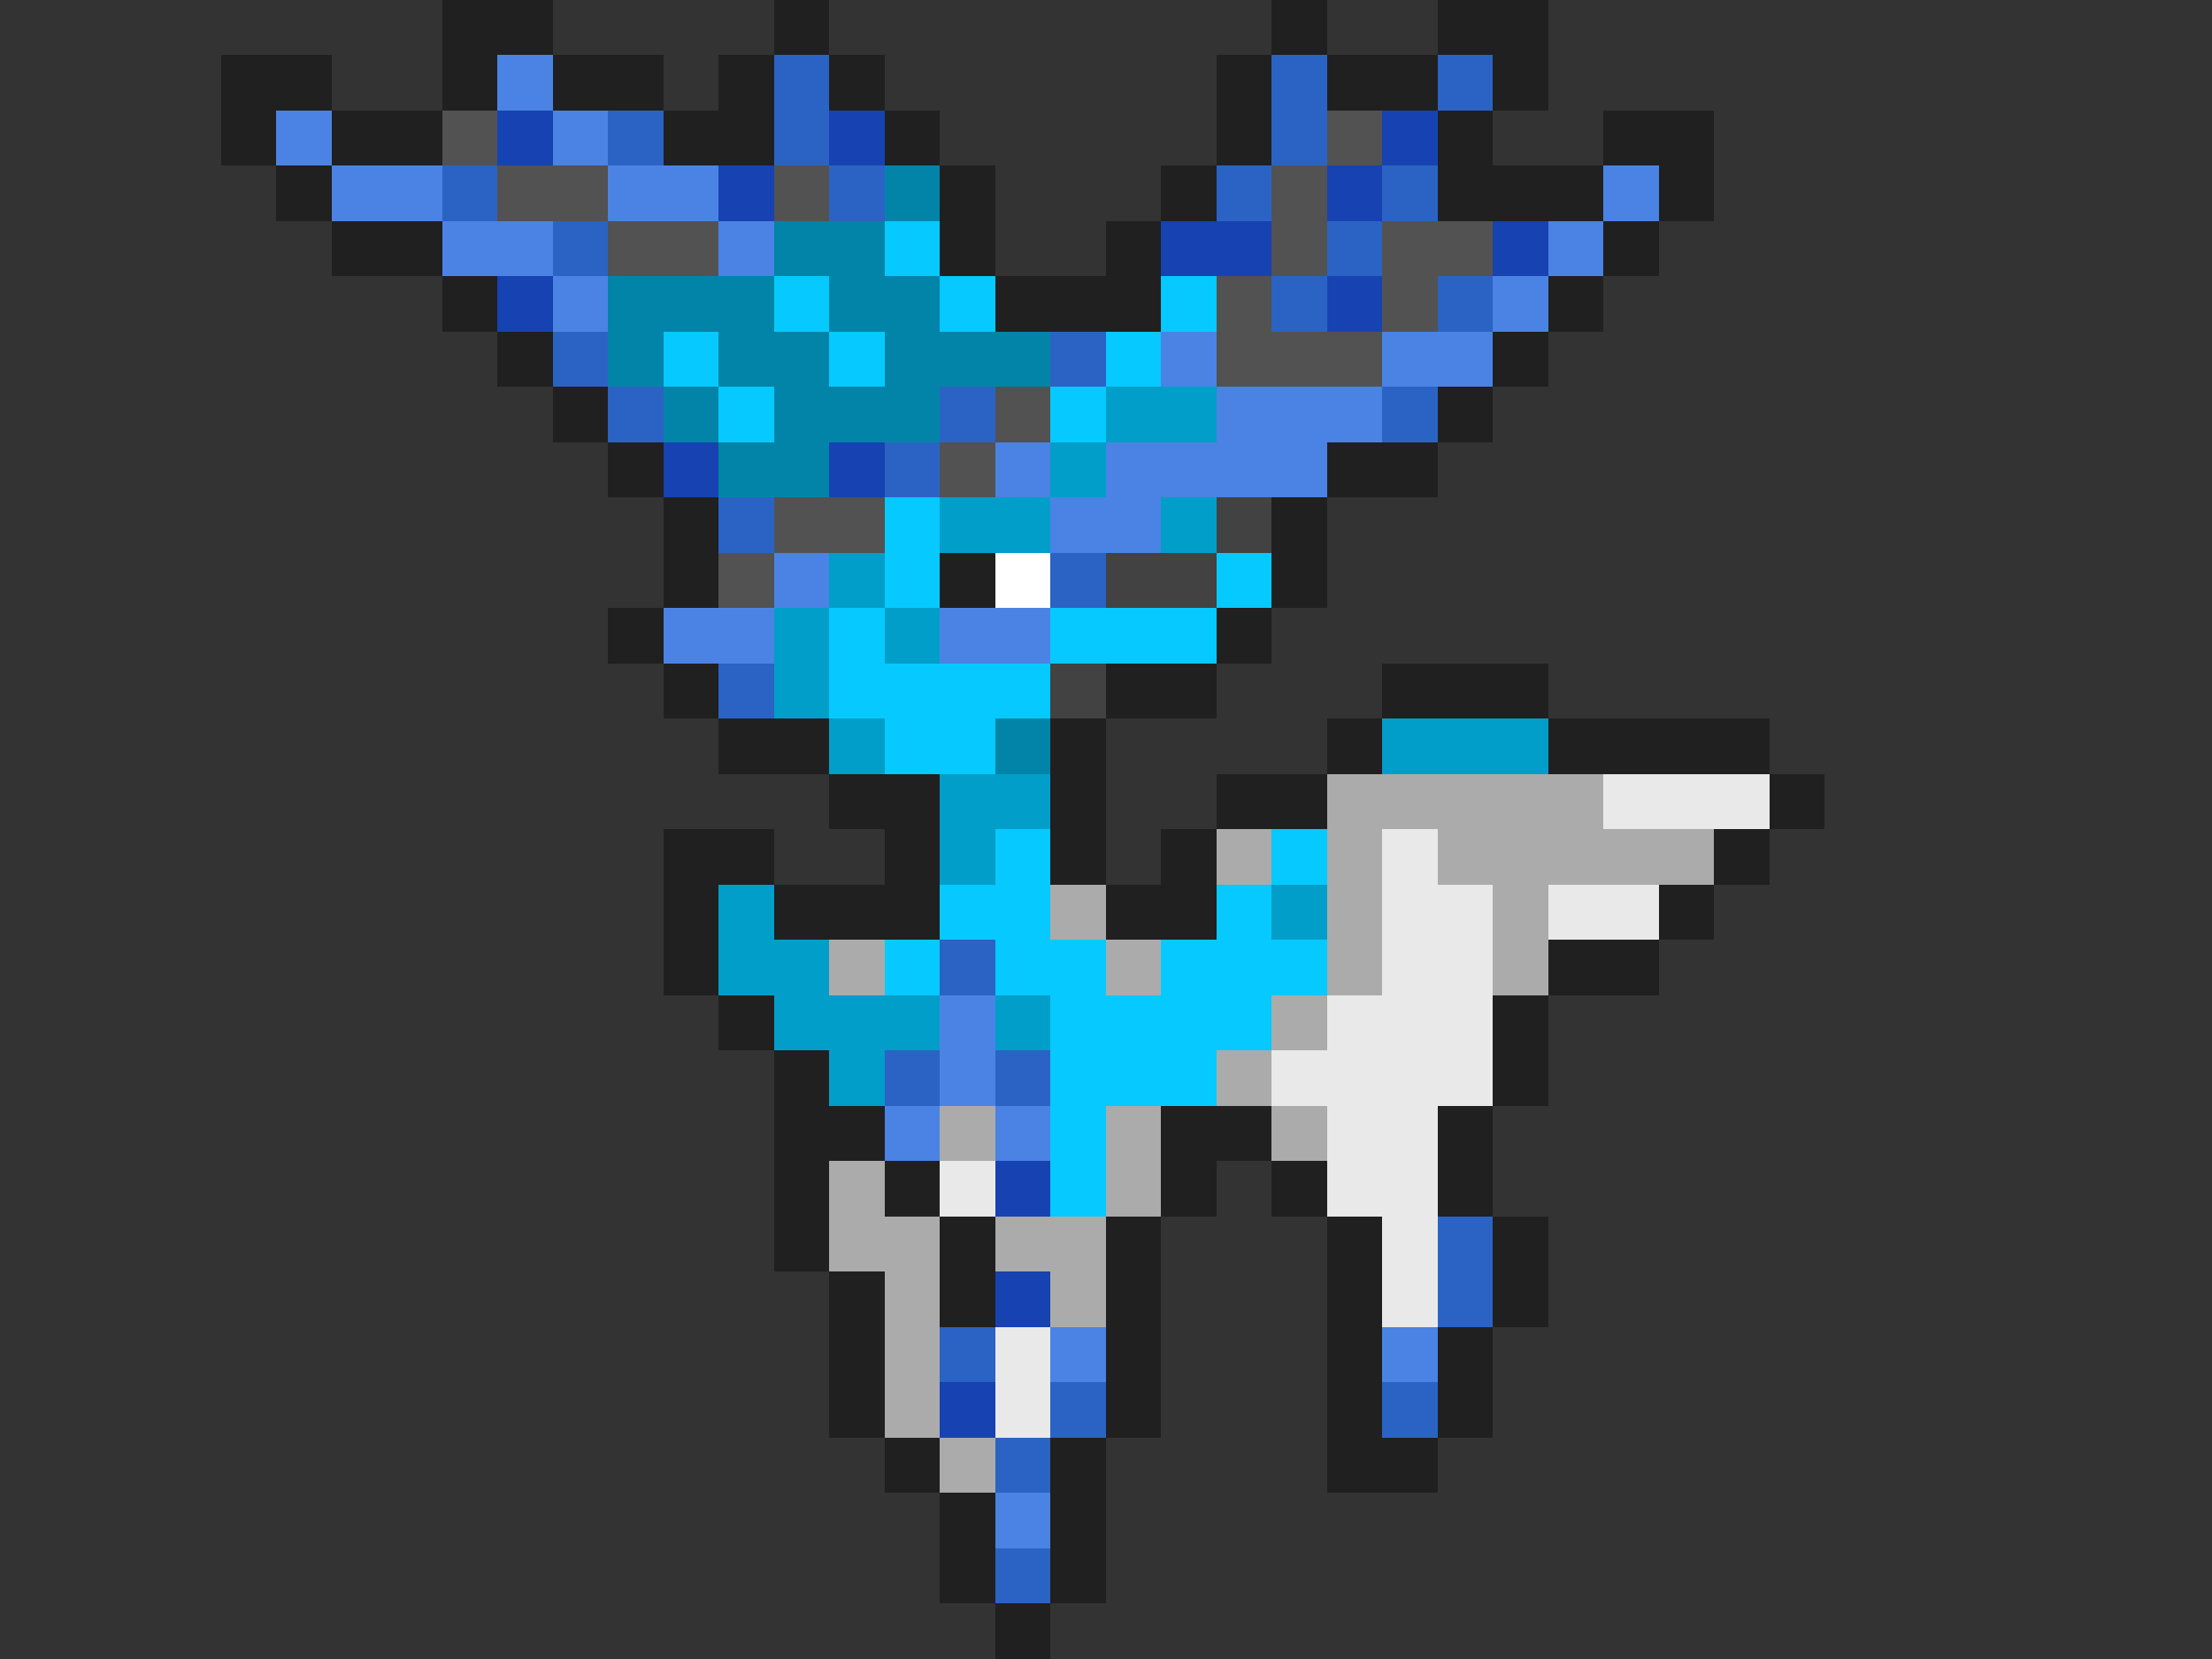 <svg xmlns="http://www.w3.org/2000/svg" viewBox="0 -0.5 40 30" shape-rendering="crispEdges">
<rect x="0" y="-0.5" width="40" height="30" fill="#333333" stroke="none"/>
<path stroke="#202020" d="M8 0h2M14 0h1M23 0h1M26 0h2M4 1h2M8 1h1M10 1h2M13 1h1M15 1h1M22 1h1M24 1h2M27 1h1M4 2h1M6 2h2M12 2h2M16 2h1M22 2h1M26 2h1M29 2h2M5 3h1M17 3h1M21 3h1M26 3h3M30 3h1M6 4h2M17 4h1M20 4h1M29 4h1M8 5h1M18 5h3M28 5h1M9 6h1M27 6h1M10 7h1M26 7h1M11 8h1M24 8h2M12 9h1M23 9h1M12 10h1M17 10h1M23 10h1M11 11h1M22 11h1M12 12h1M20 12h2M25 12h3M13 13h2M19 13h1M24 13h1M28 13h4M15 14h2M19 14h1M22 14h2M32 14h1M12 15h2M16 15h1M19 15h1M21 15h1M31 15h1M12 16h1M14 16h3M20 16h2M30 16h1M12 17h1M28 17h2M13 18h1M27 18h1M14 19h1M27 19h1M14 20h2M21 20h2M26 20h1M14 21h1M16 21h1M21 21h1M23 21h1M26 21h1M14 22h1M17 22h1M20 22h1M24 22h1M27 22h1M15 23h1M17 23h1M20 23h1M24 23h1M27 23h1M15 24h1M20 24h1M24 24h1M26 24h1M15 25h1M20 25h1M24 25h1M26 25h1M16 26h1M19 26h1M24 26h2M17 27h1M19 27h1M17 28h1M19 28h1M18 29h1" />
<path stroke="#4a83e4" d="M9 1h1M5 2h1M10 2h1M6 3h2M11 3h2M29 3h1M8 4h2M13 4h1M28 4h1M10 5h1M27 5h1M21 6h1M25 6h2M22 7h3M18 8h1M20 8h4M19 9h2M14 10h1M12 11h2M17 11h2M17 18h1M17 19h1M16 20h1M18 20h1M19 24h1M25 24h1M18 27h1" />
<path stroke="#2b63c4" d="M14 1h1M23 1h1M26 1h1M11 2h1M14 2h1M23 2h1M8 3h1M15 3h1M22 3h1M25 3h1M10 4h1M24 4h1M23 5h1M26 5h1M10 6h1M19 6h1M11 7h1M17 7h1M25 7h1M16 8h1M13 9h1M19 10h1M13 12h1M17 17h1M16 19h1M18 19h1M26 22h1M26 23h1M17 24h1M19 25h1M25 25h1M18 26h1M18 28h1" />
<path stroke="#525252" d="M8 2h1M24 2h1M9 3h2M14 3h1M23 3h1M11 4h2M23 4h1M25 4h2M22 5h1M25 5h1M22 6h3M18 7h1M17 8h1M14 9h2M13 10h1" />
<path stroke="#1742b1" d="M9 2h1M15 2h1M25 2h1M13 3h1M24 3h1M21 4h2M27 4h1M9 5h1M24 5h1M12 8h1M15 8h1M18 21h1M18 23h1M17 25h1" />
<path stroke="#0184a8" d="M16 3h1M14 4h2M11 5h3M15 5h2M11 6h1M13 6h2M16 6h3M12 7h1M14 7h3M13 8h2M18 13h1" />
<path stroke="#06c9ff" d="M16 4h1M14 5h1M17 5h1M21 5h1M12 6h1M15 6h1M20 6h1M13 7h1M19 7h1M16 9h1M16 10h1M22 10h1M15 11h1M19 11h3M15 12h4M16 13h2M18 15h1M23 15h1M17 16h2M22 16h1M16 17h1M18 17h2M21 17h3M19 18h4M19 19h3M19 20h1M19 21h1" />
<path stroke="#019ec9" d="M20 7h2M19 8h1M17 9h2M21 9h1M15 10h1M14 11h1M16 11h1M14 12h1M15 13h1M25 13h3M17 14h2M17 15h1M13 16h1M23 16h1M13 17h2M14 18h3M18 18h1M15 19h1" />
<path stroke="#424242" d="M22 9h1M20 10h2M19 12h1" />
<path stroke="#ffffff" d="M18 10h1" />
<path stroke="#ababab" d="M24 14h5M22 15h1M24 15h1M26 15h5M19 16h1M24 16h1M27 16h1M15 17h1M20 17h1M24 17h1M27 17h1M23 18h1M22 19h1M17 20h1M20 20h1M23 20h1M15 21h1M20 21h1M15 22h2M18 22h2M16 23h1M19 23h1M16 24h1M16 25h1M17 26h1" />
<path stroke="#e9e9e9" d="M29 14h3M25 15h1M25 16h2M28 16h2M25 17h2M24 18h3M23 19h4M24 20h2M17 21h1M24 21h2M25 22h1M25 23h1M18 24h1M18 25h1" />
</svg>